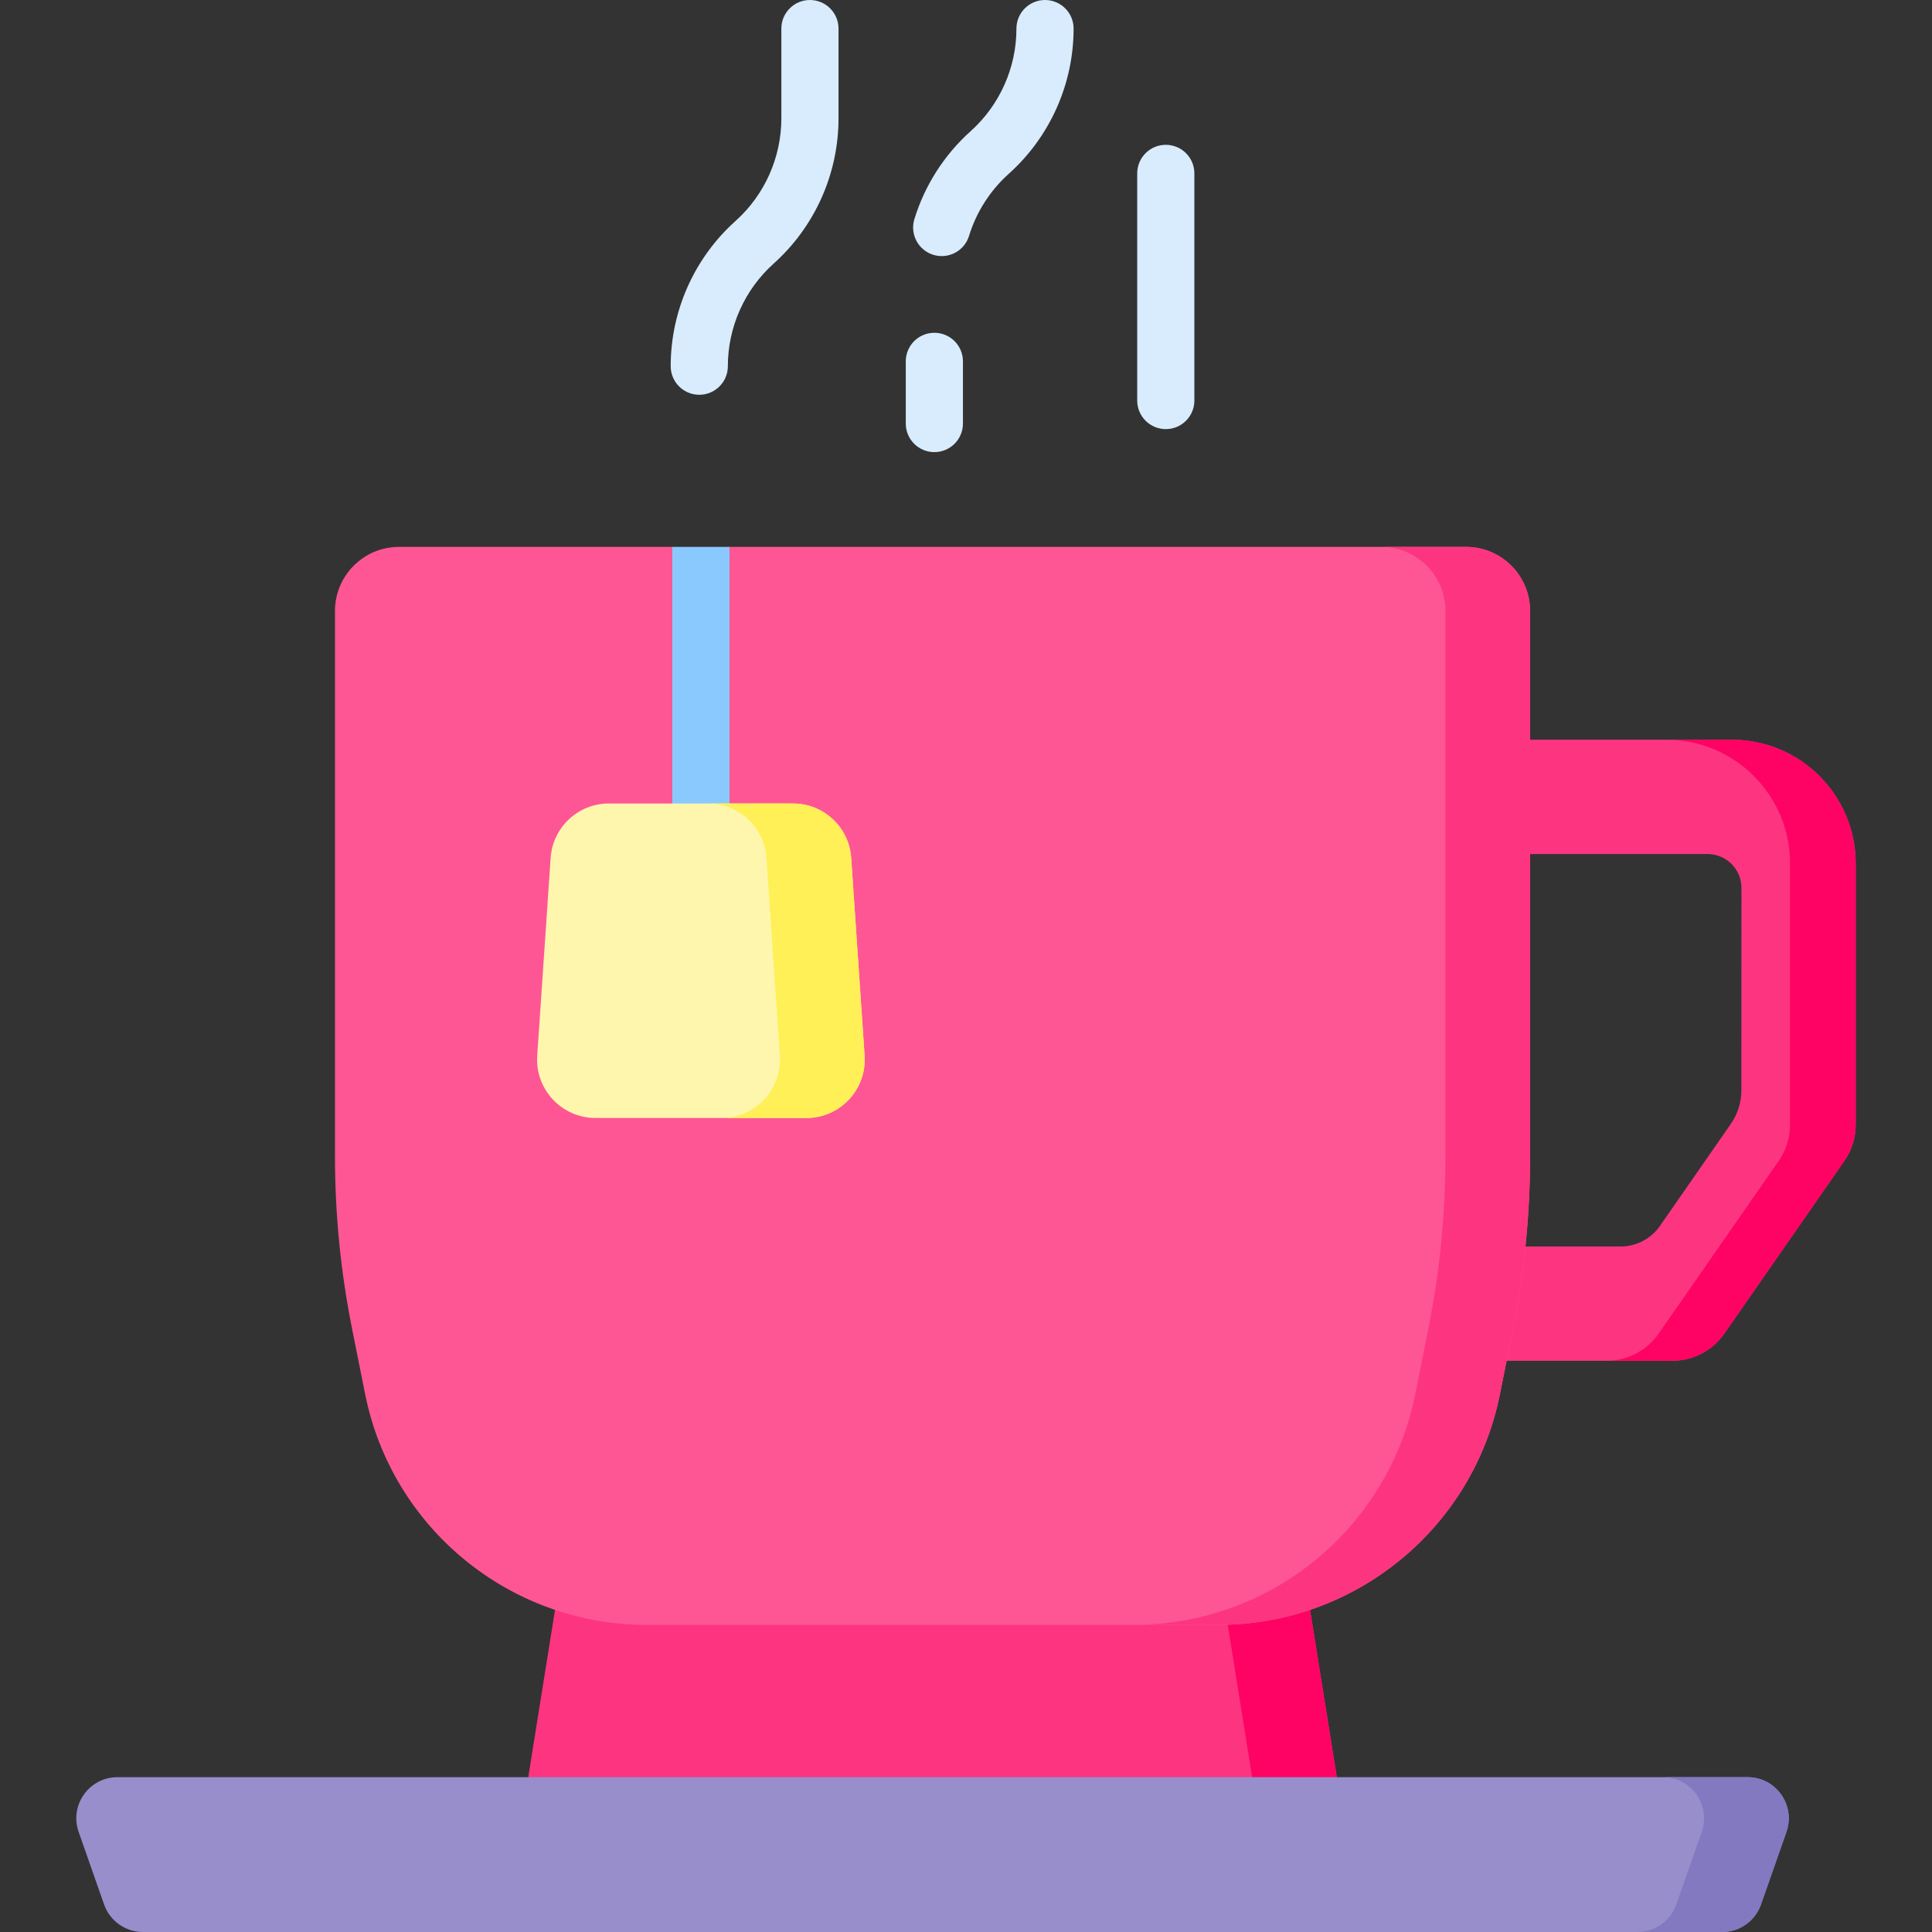 <svg id="Capa_1" enable-background="new 0 0 506.911 506.911" height="512" viewBox="0 0 506.911 506.911" width="512" xmlns="http://www.w3.org/2000/svg"><rect x="0" y="0" width="506.911" height="506.911" fill="#333333" stroke="none"/><g><path d="m150.17 393.986h189.009l11.57 72.303-101.735 16.279-110.414-16.279z" fill="#fd3581"/><path d="m339.179 393.986h-22.226l11.571 72.303 9.211 7.832 13.014-7.832z" fill="#fe0364"/><path d="m486.893 226.578v68.52c0 3.39-1.03 6.71-2.97 9.49l-31.5 45.31c-3.11 4.48-8.21 7.14-13.66 7.14h-102.52l1.9-29.99h87.077c4.111 0 7.962-2.013 10.308-5.39l18.608-26.783c1.795-2.583 2.757-5.654 2.757-8.799l.025-53.107c.002-4.904-3.973-8.882-8.877-8.882h-103.398l1.9-30h107.86c17.95.001 32.49 14.551 32.49 32.491z" fill="#fd3581"/><path d="m454.403 194.088h-17.225c17.95 0 32.49 14.55 32.49 32.49v68.52c0 3.39-1.03 6.71-2.97 9.49l-31.5 45.31c-3.11 4.48-8.21 7.14-13.66 7.14h17.225c5.45 0 10.55-2.66 13.66-7.14l31.5-45.31c1.94-2.78 2.97-6.1 2.97-9.49v-68.52c0-17.94-14.54-32.49-32.49-32.49z" fill="#fe0364"/><path d="m401.46 160.318v143.08c0 15.13-1.49 30.22-4.45 45.06l-3.45 17.27c-7.03 35.23-37.96 60.6-73.89 60.6h-149.99c-35.93 0-66.86-25.37-73.89-60.6l-3.45-17.27c-2.96-14.84-4.45-29.93-4.45-45.06v-143.08c0-9.3 7.53-16.83 16.82-16.83h71.69l7.501 4.868 7.499-4.868h193.24c9.29 0 16.82 7.53 16.82 16.83z" fill="#fe5694"/><path d="m384.64 143.49h-22.225c9.291 0 16.823 7.532 16.823 16.823v143.09c0 15.127-1.492 30.216-4.453 45.05l-3.449 17.276c-7.034 35.232-37.964 60.598-73.892 60.598h22.225c35.928 0 66.858-25.366 73.892-60.598l3.449-17.276c2.961-14.834 4.453-29.924 4.453-45.05v-143.09c0-9.291-7.532-16.823-16.823-16.823z" fill="#fd3581"/><path d="m37.493 506.911h414.363c4.584 0 8.667-2.896 10.184-7.221l6.675-19.039c2.46-7.017-2.748-14.362-10.184-14.362h-427.713c-7.436 0-12.644 7.344-10.184 14.362l6.675 19.039c1.516 4.325 5.6 7.221 10.184 7.221z" fill="#978ecb"/><path d="m458.531 466.289h-22.225c7.436 0 12.644 7.344 10.184 14.362l-6.675 19.039c-1.516 4.326-5.6 7.221-10.184 7.221h22.225c4.584 0 8.667-2.896 10.184-7.221l6.675-19.039c2.459-7.018-2.749-14.362-10.184-14.362z" fill="#8379c1"/><g><path d="m191.4 143.488v78.83c0 4.15-3.36 7.5-7.5 7.5s-7.5-3.35-7.5-7.5v-78.83z" fill="#8ac9fe"/></g><g><g><path d="m183.473 103.579c-4.142 0-7.5-3.358-7.5-7.5 0-14.519 6.2-28.405 17.01-38.097 7.642-6.85 12.024-16.666 12.024-26.928v-23.554c0-4.142 3.358-7.5 7.5-7.5s7.5 3.358 7.5 7.5v23.553c0 14.52-6.2 28.405-17.011 38.097-7.641 6.851-12.023 16.666-12.023 26.928 0 4.143-3.358 7.501-7.5 7.501z" fill="#d8ecfe"/></g><g><path d="m245.154 118.626c-4.142 0-7.5-3.358-7.5-7.5v-16.312c0-4.142 3.358-7.5 7.5-7.5s7.5 3.358 7.5 7.5v16.312c0 4.142-3.358 7.5-7.5 7.5z" fill="#d8ecfe"/></g><g><path d="m247.086 67.19c-.73 0-1.473-.107-2.208-.333-3.959-1.218-6.181-5.415-4.963-9.374 2.731-8.88 7.832-16.852 14.749-23.054 7.642-6.851 12.024-16.666 12.024-26.929 0-4.142 3.358-7.5 7.5-7.5s7.5 3.358 7.5 7.5c0 14.52-6.2 28.405-17.011 38.097-4.89 4.384-8.495 10.019-10.425 16.296-.992 3.224-3.96 5.297-7.166 5.297z" fill="#d8ecfe"/></g><g><path d="m305.876 112.589c-4.142 0-7.5-3.358-7.5-7.5v-59.591c0-4.142 3.358-7.5 7.5-7.5s7.5 3.358 7.5 7.5v59.591c0 4.142-3.358 7.5-7.5 7.5z" fill="#d8ecfe"/></g></g><path d="m211.566 293.331h-55.33c-8.868 0-15.884-7.507-15.283-16.355l3.52-51.881c.545-8.039 7.226-14.281 15.283-14.281h48.29c8.058 0 14.738 6.242 15.283 14.281l3.52 51.881c.601 8.847-6.414 16.355-15.283 16.355z" fill="#fef6ad"/><path d="m226.85 276.975-3.52-51.881c-.545-8.039-7.226-14.281-15.283-14.281h-22.225c8.058 0 14.738 6.242 15.283 14.281l3.52 51.881c.6 8.848-6.415 16.355-15.283 16.355h22.225c8.868.001 15.883-7.507 15.283-16.355z" fill="#fef056"/></g></svg>
